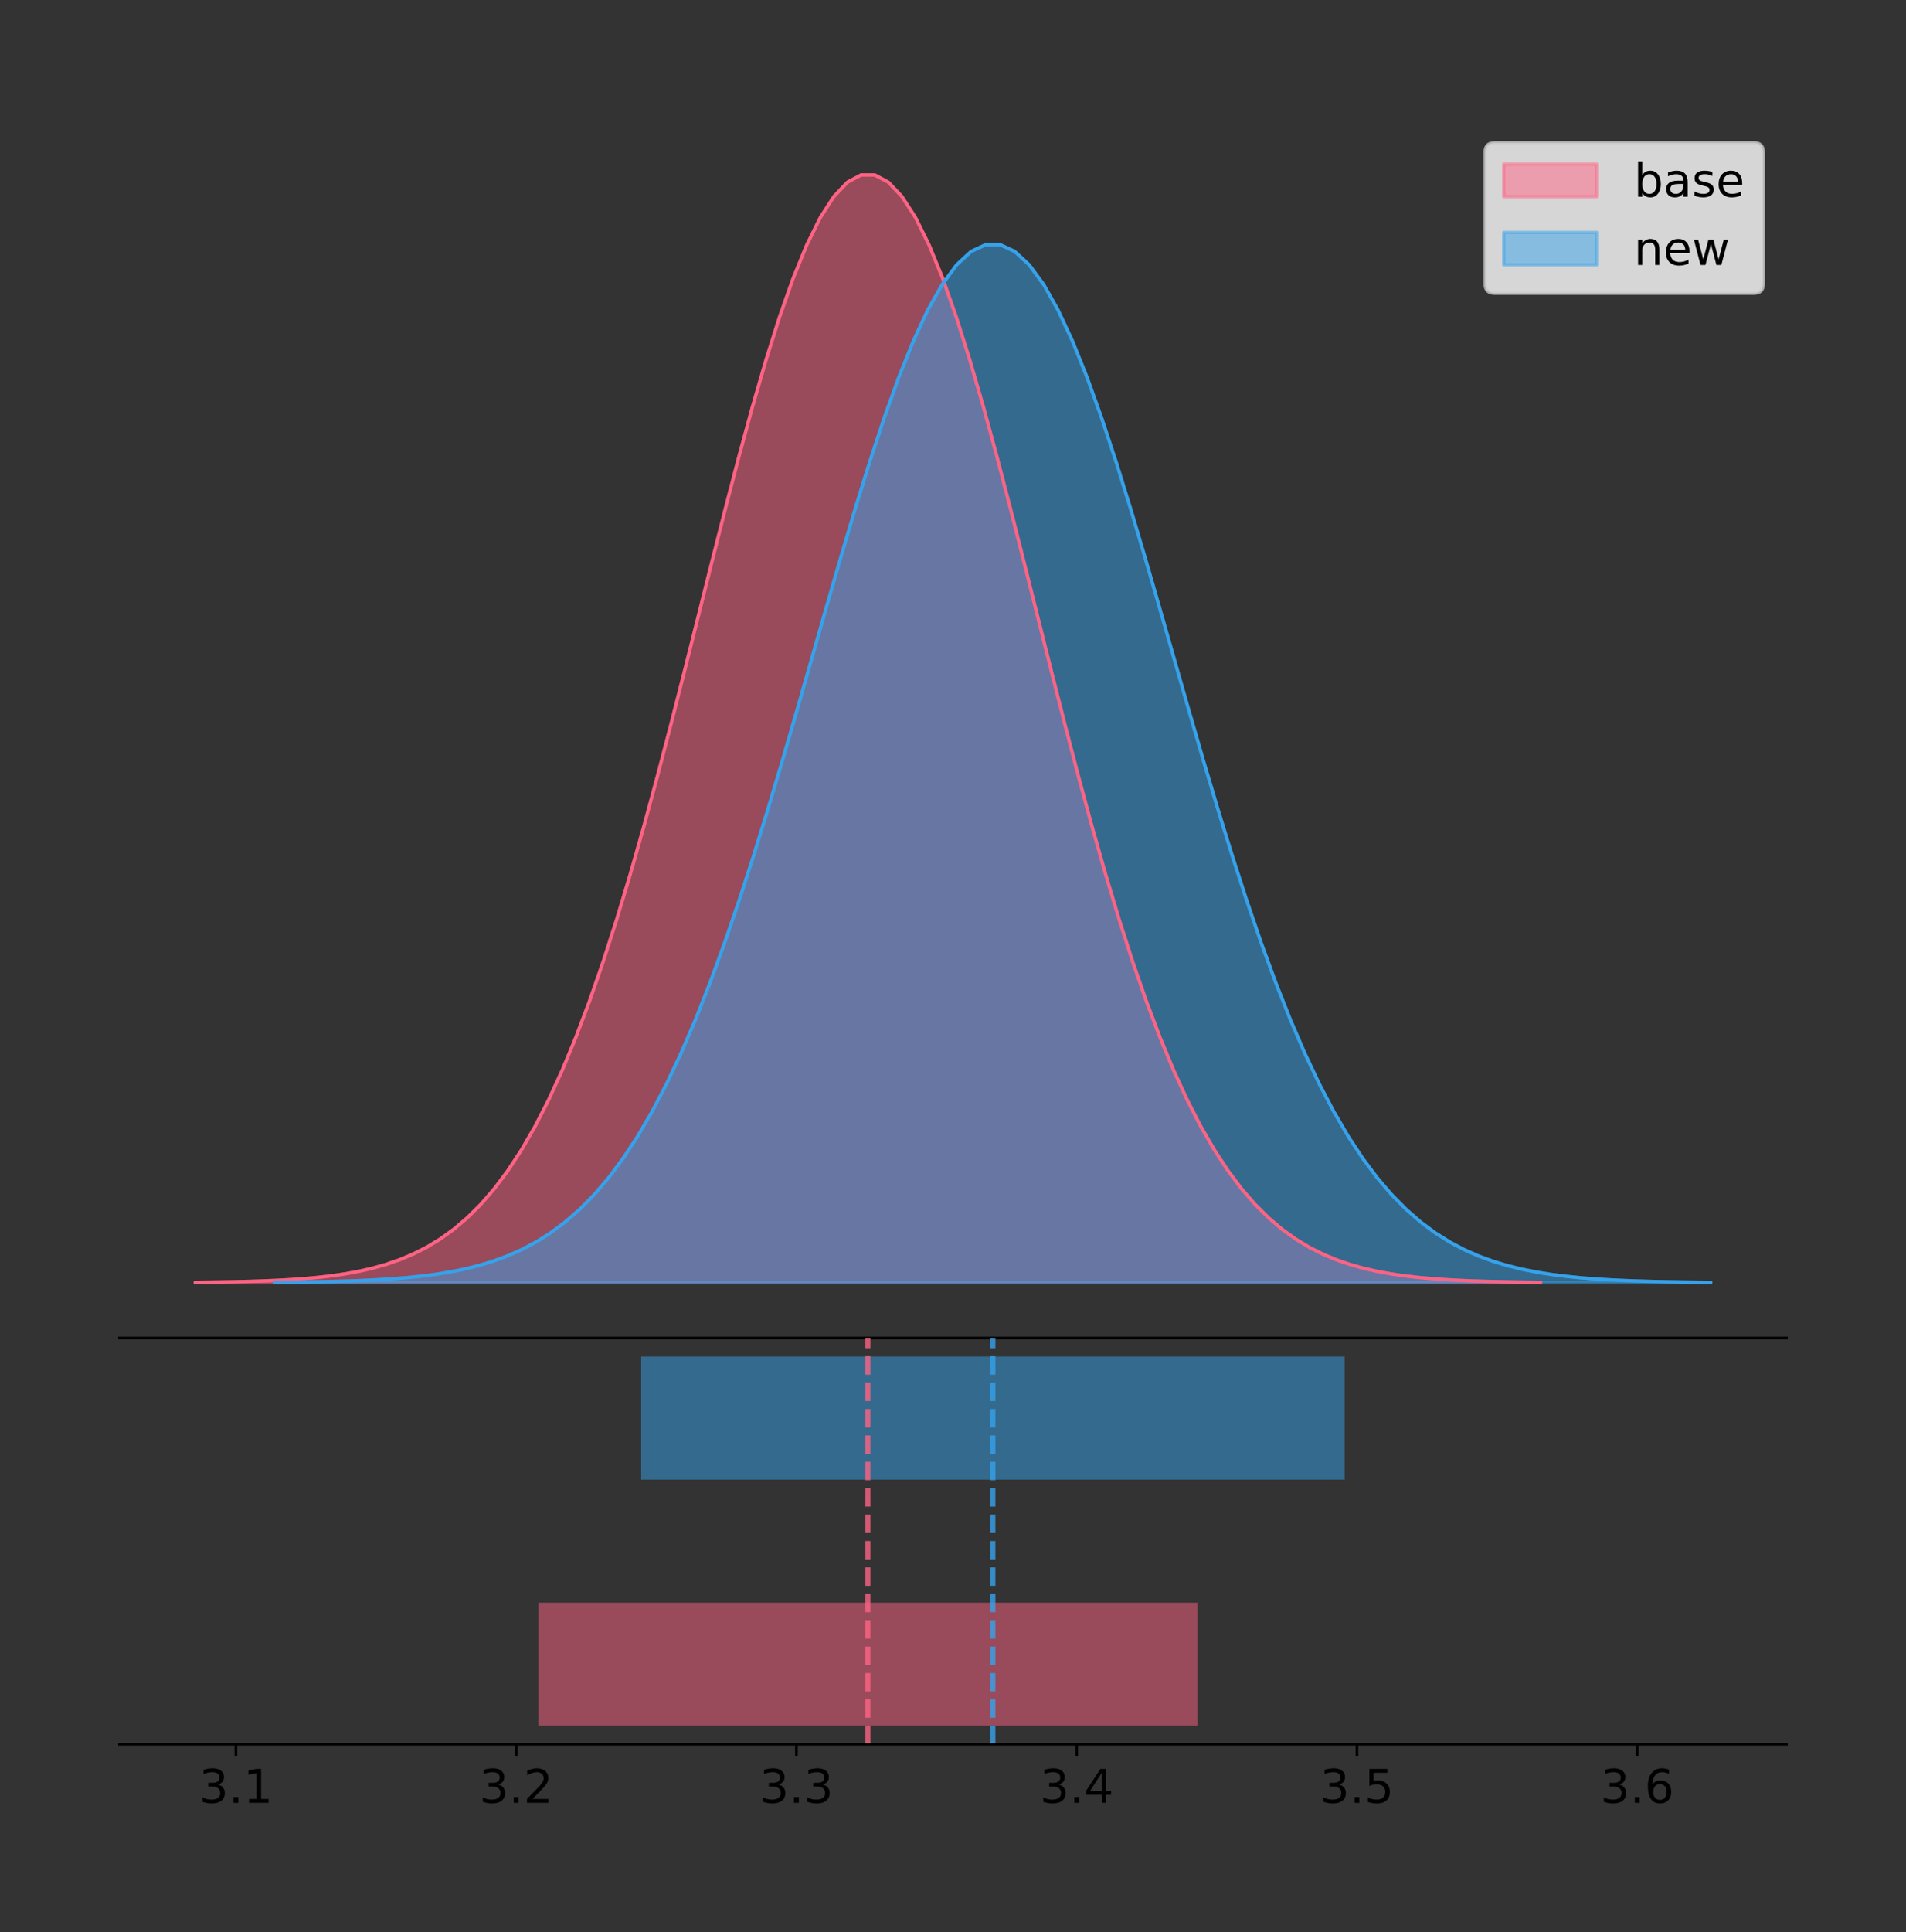 <?xml version="1.0" encoding="utf-8" standalone="no"?>
<!DOCTYPE svg PUBLIC "-//W3C//DTD SVG 1.1//EN"
  "http://www.w3.org/Graphics/SVG/1.1/DTD/svg11.dtd">
<!-- Created with matplotlib (https://matplotlib.org/) -->
<svg height="581.789pt" version="1.1" viewBox="0 0 574.2 581.789" width="574.2pt" xmlns="http://www.w3.org/2000/svg" xmlns:xlink="http://www.w3.org/1999/xlink">
 <rect x="0" y="0" width="574.2" height="581.789" fill="#333333" stroke="none"/>
 <defs>
  <style type="text/css">
*{stroke-linecap:butt;stroke-linejoin:round;}
  </style>
 </defs>
 <g id="figure_1">
  <g id="patch_1">
   <path d="M 0 581.789 
L 574.2 581.789 
L 574.2 0 
L 0 0 
z
" style="fill:none;"/>
  </g>
  <g id="axes_1">
   <g id="patch_2">
    <path d="M 36 402.93 
L 538.2 402.93 
L 538.2 36 
L 36 36 
z
" style="fill:none;"/>
   </g>
   <g id="PolyCollection_1">
    <defs>
     <path d="M 58.827 -195.538 
L 58.827 -195.65 
L 62.921 -195.692 
L 67.015 -195.749 
L 71.108 -195.825 
L 75.202 -195.925 
L 79.296 -196.058 
L 83.389 -196.23 
L 87.483 -196.455 
L 91.577 -196.744 
L 95.67 -197.115 
L 99.764 -197.585 
L 103.858 -198.179 
L 107.951 -198.923 
L 112.045 -199.848 
L 116.139 -200.99 
L 120.232 -202.39 
L 124.326 -204.093 
L 128.42 -206.151 
L 132.513 -208.617 
L 136.607 -211.552 
L 140.701 -215.017 
L 144.795 -219.078 
L 148.888 -223.801 
L 152.982 -229.25 
L 157.076 -235.488 
L 161.169 -242.572 
L 165.263 -250.552 
L 169.357 -259.468 
L 173.45 -269.344 
L 177.544 -280.192 
L 181.638 -292.002 
L 185.731 -304.744 
L 189.825 -318.365 
L 193.919 -332.786 
L 198.012 -347.901 
L 202.106 -363.58 
L 206.2 -379.667 
L 210.293 -395.98 
L 214.387 -412.318 
L 218.481 -428.462 
L 222.574 -444.18 
L 226.668 -459.23 
L 230.762 -473.372 
L 234.855 -486.366 
L 238.949 -497.987 
L 243.043 -508.025 
L 247.136 -516.294 
L 251.23 -522.64 
L 255.324 -526.94 
L 259.417 -529.111 
L 263.511 -529.111 
L 267.605 -526.94 
L 271.699 -522.64 
L 275.792 -516.294 
L 279.886 -508.025 
L 283.98 -497.987 
L 288.073 -486.366 
L 292.167 -473.372 
L 296.261 -459.23 
L 300.354 -444.18 
L 304.448 -428.462 
L 308.542 -412.318 
L 312.635 -395.98 
L 316.729 -379.667 
L 320.823 -363.58 
L 324.916 -347.901 
L 329.01 -332.786 
L 333.104 -318.365 
L 337.197 -304.744 
L 341.291 -292.002 
L 345.385 -280.192 
L 349.478 -269.344 
L 353.572 -259.468 
L 357.666 -250.552 
L 361.759 -242.572 
L 365.853 -235.488 
L 369.947 -229.25 
L 374.04 -223.801 
L 378.134 -219.078 
L 382.228 -215.017 
L 386.321 -211.552 
L 390.415 -208.617 
L 394.509 -206.151 
L 398.603 -204.093 
L 402.696 -202.39 
L 406.79 -200.99 
L 410.884 -199.848 
L 414.977 -198.923 
L 419.071 -198.179 
L 423.165 -197.585 
L 427.258 -197.115 
L 431.352 -196.744 
L 435.446 -196.455 
L 439.539 -196.23 
L 443.633 -196.058 
L 447.727 -195.925 
L 451.82 -195.825 
L 455.914 -195.749 
L 460.008 -195.692 
L 464.101 -195.65 
L 464.101 -195.538 
L 464.101 -195.538 
L 460.008 -195.538 
L 455.914 -195.538 
L 451.82 -195.538 
L 447.727 -195.538 
L 443.633 -195.538 
L 439.539 -195.538 
L 435.446 -195.538 
L 431.352 -195.538 
L 427.258 -195.538 
L 423.165 -195.538 
L 419.071 -195.538 
L 414.977 -195.538 
L 410.884 -195.538 
L 406.79 -195.538 
L 402.696 -195.538 
L 398.603 -195.538 
L 394.509 -195.538 
L 390.415 -195.538 
L 386.321 -195.538 
L 382.228 -195.538 
L 378.134 -195.538 
L 374.04 -195.538 
L 369.947 -195.538 
L 365.853 -195.538 
L 361.759 -195.538 
L 357.666 -195.538 
L 353.572 -195.538 
L 349.478 -195.538 
L 345.385 -195.538 
L 341.291 -195.538 
L 337.197 -195.538 
L 333.104 -195.538 
L 329.01 -195.538 
L 324.916 -195.538 
L 320.823 -195.538 
L 316.729 -195.538 
L 312.635 -195.538 
L 308.542 -195.538 
L 304.448 -195.538 
L 300.354 -195.538 
L 296.261 -195.538 
L 292.167 -195.538 
L 288.073 -195.538 
L 283.98 -195.538 
L 279.886 -195.538 
L 275.792 -195.538 
L 271.699 -195.538 
L 267.605 -195.538 
L 263.511 -195.538 
L 259.417 -195.538 
L 255.324 -195.538 
L 251.23 -195.538 
L 247.136 -195.538 
L 243.043 -195.538 
L 238.949 -195.538 
L 234.855 -195.538 
L 230.762 -195.538 
L 226.668 -195.538 
L 222.574 -195.538 
L 218.481 -195.538 
L 214.387 -195.538 
L 210.293 -195.538 
L 206.2 -195.538 
L 202.106 -195.538 
L 198.012 -195.538 
L 193.919 -195.538 
L 189.825 -195.538 
L 185.731 -195.538 
L 181.638 -195.538 
L 177.544 -195.538 
L 173.45 -195.538 
L 169.357 -195.538 
L 165.263 -195.538 
L 161.169 -195.538 
L 157.076 -195.538 
L 152.982 -195.538 
L 148.888 -195.538 
L 144.795 -195.538 
L 140.701 -195.538 
L 136.607 -195.538 
L 132.513 -195.538 
L 128.42 -195.538 
L 124.326 -195.538 
L 120.232 -195.538 
L 116.139 -195.538 
L 112.045 -195.538 
L 107.951 -195.538 
L 103.858 -195.538 
L 99.764 -195.538 
L 95.67 -195.538 
L 91.577 -195.538 
L 87.483 -195.538 
L 83.389 -195.538 
L 79.296 -195.538 
L 75.202 -195.538 
L 71.108 -195.538 
L 67.015 -195.538 
L 62.921 -195.538 
L 58.827 -195.538 
z
" id="m279e5bb694" style="stroke:#ff6384;stroke-opacity:0.5;"/>
    </defs>
    <g clip-path="url(#p3dccc7fec7)">
     <use style="fill:#ff6384;fill-opacity:0.5;stroke:#ff6384;stroke-opacity:0.5;" x="0" xlink:href="#m279e5bb694" y="581.789"/>
    </g>
   </g>
   <g id="PolyCollection_2">
    <defs>
     <path d="M 82.869 -195.538 
L 82.869 -195.643 
L 87.238 -195.683 
L 91.607 -195.736 
L 95.976 -195.807 
L 100.344 -195.901 
L 104.713 -196.025 
L 109.082 -196.187 
L 113.45 -196.397 
L 117.819 -196.668 
L 122.188 -197.015 
L 126.557 -197.456 
L 130.925 -198.013 
L 135.294 -198.71 
L 139.663 -199.577 
L 144.031 -200.647 
L 148.4 -201.959 
L 152.769 -203.555 
L 157.138 -205.483 
L 161.506 -207.794 
L 165.875 -210.543 
L 170.244 -213.791 
L 174.612 -217.596 
L 178.981 -222.021 
L 183.35 -227.127 
L 187.719 -232.973 
L 192.087 -239.611 
L 196.456 -247.089 
L 200.825 -255.443 
L 205.194 -264.698 
L 209.562 -274.862 
L 213.931 -285.929 
L 218.3 -297.869 
L 222.668 -310.632 
L 227.037 -324.145 
L 231.406 -338.309 
L 235.775 -353.001 
L 240.143 -368.075 
L 244.512 -383.361 
L 248.881 -398.67 
L 253.249 -413.798 
L 257.618 -428.526 
L 261.987 -442.629 
L 266.356 -455.88 
L 270.724 -468.056 
L 275.093 -478.945 
L 279.462 -488.351 
L 283.831 -496.1 
L 288.199 -502.046 
L 292.568 -506.075 
L 296.937 -508.11 
L 301.305 -508.11 
L 305.674 -506.075 
L 310.043 -502.046 
L 314.412 -496.1 
L 318.78 -488.351 
L 323.149 -478.945 
L 327.518 -468.056 
L 331.886 -455.88 
L 336.255 -442.629 
L 340.624 -428.526 
L 344.993 -413.798 
L 349.361 -398.67 
L 353.73 -383.361 
L 358.099 -368.075 
L 362.467 -353.001 
L 366.836 -338.309 
L 371.205 -324.145 
L 375.574 -310.632 
L 379.942 -297.869 
L 384.311 -285.929 
L 388.68 -274.862 
L 393.049 -264.698 
L 397.417 -255.443 
L 401.786 -247.089 
L 406.155 -239.611 
L 410.523 -232.973 
L 414.892 -227.127 
L 419.261 -222.021 
L 423.63 -217.596 
L 427.998 -213.791 
L 432.367 -210.543 
L 436.736 -207.794 
L 441.104 -205.483 
L 445.473 -203.555 
L 449.842 -201.959 
L 454.211 -200.647 
L 458.579 -199.577 
L 462.948 -198.71 
L 467.317 -198.013 
L 471.686 -197.456 
L 476.054 -197.015 
L 480.423 -196.668 
L 484.792 -196.397 
L 489.16 -196.187 
L 493.529 -196.025 
L 497.898 -195.901 
L 502.267 -195.807 
L 506.635 -195.736 
L 511.004 -195.683 
L 515.373 -195.643 
L 515.373 -195.538 
L 515.373 -195.538 
L 511.004 -195.538 
L 506.635 -195.538 
L 502.267 -195.538 
L 497.898 -195.538 
L 493.529 -195.538 
L 489.16 -195.538 
L 484.792 -195.538 
L 480.423 -195.538 
L 476.054 -195.538 
L 471.686 -195.538 
L 467.317 -195.538 
L 462.948 -195.538 
L 458.579 -195.538 
L 454.211 -195.538 
L 449.842 -195.538 
L 445.473 -195.538 
L 441.104 -195.538 
L 436.736 -195.538 
L 432.367 -195.538 
L 427.998 -195.538 
L 423.63 -195.538 
L 419.261 -195.538 
L 414.892 -195.538 
L 410.523 -195.538 
L 406.155 -195.538 
L 401.786 -195.538 
L 397.417 -195.538 
L 393.049 -195.538 
L 388.68 -195.538 
L 384.311 -195.538 
L 379.942 -195.538 
L 375.574 -195.538 
L 371.205 -195.538 
L 366.836 -195.538 
L 362.467 -195.538 
L 358.099 -195.538 
L 353.73 -195.538 
L 349.361 -195.538 
L 344.993 -195.538 
L 340.624 -195.538 
L 336.255 -195.538 
L 331.886 -195.538 
L 327.518 -195.538 
L 323.149 -195.538 
L 318.78 -195.538 
L 314.412 -195.538 
L 310.043 -195.538 
L 305.674 -195.538 
L 301.305 -195.538 
L 296.937 -195.538 
L 292.568 -195.538 
L 288.199 -195.538 
L 283.831 -195.538 
L 279.462 -195.538 
L 275.093 -195.538 
L 270.724 -195.538 
L 266.356 -195.538 
L 261.987 -195.538 
L 257.618 -195.538 
L 253.249 -195.538 
L 248.881 -195.538 
L 244.512 -195.538 
L 240.143 -195.538 
L 235.775 -195.538 
L 231.406 -195.538 
L 227.037 -195.538 
L 222.668 -195.538 
L 218.3 -195.538 
L 213.931 -195.538 
L 209.562 -195.538 
L 205.194 -195.538 
L 200.825 -195.538 
L 196.456 -195.538 
L 192.087 -195.538 
L 187.719 -195.538 
L 183.35 -195.538 
L 178.981 -195.538 
L 174.612 -195.538 
L 170.244 -195.538 
L 165.875 -195.538 
L 161.506 -195.538 
L 157.138 -195.538 
L 152.769 -195.538 
L 148.4 -195.538 
L 144.031 -195.538 
L 139.663 -195.538 
L 135.294 -195.538 
L 130.925 -195.538 
L 126.557 -195.538 
L 122.188 -195.538 
L 117.819 -195.538 
L 113.45 -195.538 
L 109.082 -195.538 
L 104.713 -195.538 
L 100.344 -195.538 
L 95.976 -195.538 
L 91.607 -195.538 
L 87.238 -195.538 
L 82.869 -195.538 
z
" id="m1f658549ce" style="stroke:#36a2eb;stroke-opacity:0.5;"/>
    </defs>
    <g clip-path="url(#p3dccc7fec7)">
     <use style="fill:#36a2eb;fill-opacity:0.5;stroke:#36a2eb;stroke-opacity:0.5;" x="0" xlink:href="#m1f658549ce" y="581.789"/>
    </g>
   </g>
   <g id="line2d_1">
    <path clip-path="url(#p3dccc7fec7)" d="M 58.827 386.139 
L 62.921 386.097 
L 67.015 386.04 
L 71.108 385.965 
L 75.202 385.864 
L 79.296 385.732 
L 83.389 385.559 
L 87.483 385.334 
L 91.577 385.045 
L 95.67 384.675 
L 99.764 384.204 
L 103.858 383.61 
L 107.951 382.867 
L 112.045 381.941 
L 116.139 380.799 
L 120.232 379.399 
L 124.326 377.696 
L 128.42 375.639 
L 132.513 373.172 
L 136.607 370.238 
L 140.701 366.772 
L 144.795 362.711 
L 148.888 357.989 
L 152.982 352.539 
L 157.076 346.301 
L 161.169 339.217 
L 165.263 331.237 
L 169.357 322.322 
L 173.45 312.445 
L 177.544 301.597 
L 181.638 289.787 
L 185.731 277.045 
L 189.825 263.424 
L 193.919 249.004 
L 198.012 233.888 
L 202.106 218.209 
L 206.2 202.123 
L 210.293 185.809 
L 214.387 169.471 
L 218.481 153.327 
L 222.574 137.61 
L 226.668 122.559 
L 230.762 108.418 
L 234.855 95.423 
L 238.949 83.803 
L 243.043 73.765 
L 247.136 65.495 
L 251.23 59.15 
L 255.324 54.85 
L 259.417 52.679 
L 263.511 52.679 
L 267.605 54.85 
L 271.699 59.15 
L 275.792 65.495 
L 279.886 73.765 
L 283.98 83.803 
L 288.073 95.423 
L 292.167 108.418 
L 296.261 122.559 
L 300.354 137.61 
L 304.448 153.327 
L 308.542 169.471 
L 312.635 185.809 
L 316.729 202.123 
L 320.823 218.209 
L 324.916 233.888 
L 329.01 249.004 
L 333.104 263.424 
L 337.197 277.045 
L 341.291 289.787 
L 345.385 301.597 
L 349.478 312.445 
L 353.572 322.322 
L 357.666 331.237 
L 361.759 339.217 
L 365.853 346.301 
L 369.947 352.539 
L 374.04 357.989 
L 378.134 362.711 
L 382.228 366.772 
L 386.321 370.238 
L 390.415 373.172 
L 394.509 375.639 
L 398.603 377.696 
L 402.696 379.399 
L 406.79 380.799 
L 410.884 381.941 
L 414.977 382.867 
L 419.071 383.61 
L 423.165 384.204 
L 427.258 384.675 
L 431.352 385.045 
L 435.446 385.334 
L 439.539 385.559 
L 443.633 385.732 
L 447.727 385.864 
L 451.82 385.965 
L 455.914 386.04 
L 460.008 386.097 
L 464.101 386.139 
" style="fill:none;stroke:#ff6384;stroke-linecap:square;"/>
   </g>
   <g id="line2d_2">
    <path clip-path="url(#p3dccc7fec7)" d="M 82.869 386.146 
L 87.238 386.107 
L 91.607 386.054 
L 95.976 385.983 
L 100.344 385.888 
L 104.713 385.765 
L 109.082 385.602 
L 113.45 385.392 
L 117.819 385.121 
L 122.188 384.774 
L 126.557 384.333 
L 130.925 383.777 
L 135.294 383.08 
L 139.663 382.213 
L 144.031 381.143 
L 148.4 379.831 
L 152.769 378.235 
L 157.138 376.307 
L 161.506 373.996 
L 165.875 371.246 
L 170.244 367.999 
L 174.612 364.193 
L 178.981 359.768 
L 183.35 354.662 
L 187.719 348.817 
L 192.087 342.178 
L 196.456 334.7 
L 200.825 326.346 
L 205.194 317.092 
L 209.562 306.927 
L 213.931 295.86 
L 218.3 283.92 
L 222.668 271.157 
L 227.037 257.644 
L 231.406 243.481 
L 235.775 228.788 
L 240.143 213.715 
L 244.512 198.429 
L 248.881 183.119 
L 253.249 167.991 
L 257.618 153.263 
L 261.987 139.16 
L 266.356 125.909 
L 270.724 113.733 
L 275.093 102.844 
L 279.462 93.438 
L 283.831 85.689 
L 288.199 79.743 
L 292.568 75.714 
L 296.937 73.68 
L 301.305 73.68 
L 305.674 75.714 
L 310.043 79.743 
L 314.412 85.689 
L 318.78 93.438 
L 323.149 102.844 
L 327.518 113.733 
L 331.886 125.909 
L 336.255 139.16 
L 340.624 153.263 
L 344.993 167.991 
L 349.361 183.119 
L 353.73 198.429 
L 358.099 213.715 
L 362.467 228.788 
L 366.836 243.481 
L 371.205 257.644 
L 375.574 271.157 
L 379.942 283.92 
L 384.311 295.86 
L 388.68 306.927 
L 393.049 317.092 
L 397.417 326.346 
L 401.786 334.7 
L 406.155 342.178 
L 410.523 348.817 
L 414.892 354.662 
L 419.261 359.768 
L 423.63 364.193 
L 427.998 367.999 
L 432.367 371.246 
L 436.736 373.996 
L 441.104 376.307 
L 445.473 378.235 
L 449.842 379.831 
L 454.211 381.143 
L 458.579 382.213 
L 462.948 383.08 
L 467.317 383.777 
L 471.686 384.333 
L 476.054 384.774 
L 480.423 385.121 
L 484.792 385.392 
L 489.16 385.602 
L 493.529 385.765 
L 497.898 385.888 
L 502.267 385.983 
L 506.635 386.054 
L 511.004 386.107 
L 515.373 386.146 
" style="fill:none;stroke:#36a2eb;stroke-linecap:square;"/>
   </g>
   <g id="patch_3">
    <path d="M 36 402.93 
L 538.2 402.93 
" style="fill:none;stroke:#000000;stroke-linecap:square;stroke-linejoin:miter;stroke-width:0.8;"/>
   </g>
   <g id="legend_1">
    <g id="patch_4">
     <path d="M 450.225 88.299 
L 528.4 88.299 
Q 531.2 88.299 531.2 85.499 
L 531.2 45.8 
Q 531.2 43 528.4 43 
L 450.225 43 
Q 447.425 43 447.425 45.8 
L 447.425 85.499 
Q 447.425 88.299 450.225 88.299 
z
" style="fill:#ffffff;opacity:0.8;stroke:#cccccc;stroke-linejoin:miter;"/>
    </g>
    <g id="patch_5">
     <path d="M 453.025 59.238 
L 481.025 59.238 
L 481.025 49.438 
L 453.025 49.438 
z
" style="fill:#ff6384;opacity:0.5;stroke:#ff6384;stroke-linejoin:miter;"/>
    </g>
    <g id="text_1">
     <!-- base -->
     <defs>
      <path d="M 48.688 27.297 
Q 48.688 37.203 44.609 42.844 
Q 40.531 48.484 33.406 48.484 
Q 26.266 48.484 22.188 42.844 
Q 18.109 37.203 18.109 27.297 
Q 18.109 17.391 22.188 11.75 
Q 26.266 6.109 33.406 6.109 
Q 40.531 6.109 44.609 11.75 
Q 48.688 17.391 48.688 27.297 
z
M 18.109 46.391 
Q 20.953 51.266 25.266 53.625 
Q 29.594 56 35.594 56 
Q 45.562 56 51.781 48.094 
Q 58.016 40.188 58.016 27.297 
Q 58.016 14.406 51.781 6.484 
Q 45.562 -1.422 35.594 -1.422 
Q 29.594 -1.422 25.266 0.953 
Q 20.953 3.328 18.109 8.203 
L 18.109 0 
L 9.078 0 
L 9.078 75.984 
L 18.109 75.984 
z
" id="DejaVuSans-98"/>
      <path d="M 34.281 27.484 
Q 23.391 27.484 19.188 25 
Q 14.984 22.516 14.984 16.5 
Q 14.984 11.719 18.141 8.906 
Q 21.297 6.109 26.703 6.109 
Q 34.188 6.109 38.703 11.406 
Q 43.219 16.703 43.219 25.484 
L 43.219 27.484 
z
M 52.203 31.203 
L 52.203 0 
L 43.219 0 
L 43.219 8.297 
Q 40.141 3.328 35.547 0.953 
Q 30.953 -1.422 24.312 -1.422 
Q 15.922 -1.422 10.953 3.297 
Q 6 8.016 6 15.922 
Q 6 25.141 12.172 29.828 
Q 18.359 34.516 30.609 34.516 
L 43.219 34.516 
L 43.219 35.406 
Q 43.219 41.609 39.141 45 
Q 35.062 48.391 27.688 48.391 
Q 23 48.391 18.547 47.266 
Q 14.109 46.141 10.016 43.891 
L 10.016 52.203 
Q 14.938 54.109 19.578 55.047 
Q 24.219 56 28.609 56 
Q 40.484 56 46.344 49.844 
Q 52.203 43.703 52.203 31.203 
z
" id="DejaVuSans-97"/>
      <path d="M 44.281 53.078 
L 44.281 44.578 
Q 40.484 46.531 36.375 47.5 
Q 32.281 48.484 27.875 48.484 
Q 21.188 48.484 17.844 46.438 
Q 14.5 44.391 14.5 40.281 
Q 14.5 37.156 16.891 35.375 
Q 19.281 33.594 26.516 31.984 
L 29.594 31.297 
Q 39.156 29.25 43.188 25.516 
Q 47.219 21.781 47.219 15.094 
Q 47.219 7.469 41.188 3.016 
Q 35.156 -1.422 24.609 -1.422 
Q 20.219 -1.422 15.453 -0.562 
Q 10.688 0.297 5.422 2 
L 5.422 11.281 
Q 10.406 8.688 15.234 7.391 
Q 20.062 6.109 24.812 6.109 
Q 31.156 6.109 34.562 8.281 
Q 37.984 10.453 37.984 14.406 
Q 37.984 18.062 35.516 20.016 
Q 33.062 21.969 24.703 23.781 
L 21.578 24.516 
Q 13.234 26.266 9.516 29.906 
Q 5.812 33.547 5.812 39.891 
Q 5.812 47.609 11.281 51.797 
Q 16.75 56 26.812 56 
Q 31.781 56 36.172 55.266 
Q 40.578 54.547 44.281 53.078 
z
" id="DejaVuSans-115"/>
      <path d="M 56.203 29.594 
L 56.203 25.203 
L 14.891 25.203 
Q 15.484 15.922 20.484 11.062 
Q 25.484 6.203 34.422 6.203 
Q 39.594 6.203 44.453 7.469 
Q 49.312 8.734 54.109 11.281 
L 54.109 2.781 
Q 49.266 0.734 44.188 -0.344 
Q 39.109 -1.422 33.891 -1.422 
Q 20.797 -1.422 13.156 6.188 
Q 5.516 13.812 5.516 26.812 
Q 5.516 40.234 12.766 48.109 
Q 20.016 56 32.328 56 
Q 43.359 56 49.781 48.891 
Q 56.203 41.797 56.203 29.594 
z
M 47.219 32.234 
Q 47.125 39.594 43.094 43.984 
Q 39.062 48.391 32.422 48.391 
Q 24.906 48.391 20.391 44.141 
Q 15.875 39.891 15.188 32.172 
z
" id="DejaVuSans-101"/>
     </defs>
     <g transform="translate(492.225 59.238)scale(0.14 -0.14)">
      <use xlink:href="#DejaVuSans-98"/>
      <use x="63.477" xlink:href="#DejaVuSans-97"/>
      <use x="124.756" xlink:href="#DejaVuSans-115"/>
      <use x="176.855" xlink:href="#DejaVuSans-101"/>
     </g>
    </g>
    <g id="patch_6">
     <path d="M 453.025 79.787 
L 481.025 79.787 
L 481.025 69.987 
L 453.025 69.987 
z
" style="fill:#36a2eb;opacity:0.5;stroke:#36a2eb;stroke-linejoin:miter;"/>
    </g>
    <g id="text_2">
     <!-- new -->
     <defs>
      <path d="M 54.891 33.016 
L 54.891 0 
L 45.906 0 
L 45.906 32.719 
Q 45.906 40.484 42.875 44.328 
Q 39.844 48.188 33.797 48.188 
Q 26.516 48.188 22.312 43.547 
Q 18.109 38.922 18.109 30.906 
L 18.109 0 
L 9.078 0 
L 9.078 54.688 
L 18.109 54.688 
L 18.109 46.188 
Q 21.344 51.125 25.703 53.562 
Q 30.078 56 35.797 56 
Q 45.219 56 50.047 50.172 
Q 54.891 44.344 54.891 33.016 
z
" id="DejaVuSans-110"/>
      <path d="M 4.203 54.688 
L 13.188 54.688 
L 24.422 12.016 
L 35.594 54.688 
L 46.188 54.688 
L 57.422 12.016 
L 68.609 54.688 
L 77.594 54.688 
L 63.281 0 
L 52.688 0 
L 40.922 44.828 
L 29.109 0 
L 18.5 0 
z
" id="DejaVuSans-119"/>
     </defs>
     <g transform="translate(492.225 79.787)scale(0.14 -0.14)">
      <use xlink:href="#DejaVuSans-110"/>
      <use x="63.379" xlink:href="#DejaVuSans-101"/>
      <use x="124.902" xlink:href="#DejaVuSans-119"/>
     </g>
    </g>
   </g>
  </g>
  <g id="axes_2">
   <g id="patch_7">
    <path d="M 36 525.24 
L 538.2 525.24 
L 538.2 402.93 
L 36 402.93 
z
" style="fill:none;"/>
   </g>
   <g id="patch_8">
    <path clip-path="url(#p41b409890f)" d="M 162.172 519.68 
L 360.756 519.68 
L 360.756 482.617 
L 162.172 482.617 
z
" style="fill:#ff6384;opacity:0.5;"/>
   </g>
   <g id="patch_9">
    <path clip-path="url(#p41b409890f)" d="M 193.158 445.553 
L 405.084 445.553 
L 405.084 408.49 
L 193.158 408.49 
z
" style="fill:#36a2eb;opacity:0.5;"/>
   </g>
   <g id="matplotlib.axis_1">
    <g id="xtick_1">
     <g id="line2d_3">
      <defs>
       <path d="M 0 0 
L 0 3.5 
" id="m5837fdea0f" style="stroke:#000000;stroke-width:0.8;"/>
      </defs>
      <g>
       <use style="stroke:#000000;stroke-width:0.8;" x="71.07" xlink:href="#m5837fdea0f" y="525.24"/>
      </g>
     </g>
     <g id="text_3">
      <!-- 3.1 -->
      <defs>
       <path d="M 40.578 39.312 
Q 47.656 37.797 51.625 33 
Q 55.609 28.219 55.609 21.188 
Q 55.609 10.406 48.188 4.484 
Q 40.766 -1.422 27.094 -1.422 
Q 22.516 -1.422 17.656 -0.516 
Q 12.797 0.391 7.625 2.203 
L 7.625 11.719 
Q 11.719 9.328 16.594 8.109 
Q 21.484 6.891 26.812 6.891 
Q 36.078 6.891 40.938 10.547 
Q 45.797 14.203 45.797 21.188 
Q 45.797 27.641 41.281 31.266 
Q 36.766 34.906 28.719 34.906 
L 20.219 34.906 
L 20.219 43.016 
L 29.109 43.016 
Q 36.375 43.016 40.234 45.922 
Q 44.094 48.828 44.094 54.297 
Q 44.094 59.906 40.109 62.906 
Q 36.141 65.922 28.719 65.922 
Q 24.656 65.922 20.016 65.031 
Q 15.375 64.156 9.812 62.312 
L 9.812 71.094 
Q 15.438 72.656 20.344 73.438 
Q 25.25 74.219 29.594 74.219 
Q 40.828 74.219 47.359 69.109 
Q 53.906 64.016 53.906 55.328 
Q 53.906 49.266 50.438 45.094 
Q 46.969 40.922 40.578 39.312 
z
" id="DejaVuSans-51"/>
       <path d="M 10.688 12.406 
L 21 12.406 
L 21 0 
L 10.688 0 
z
" id="DejaVuSans-46"/>
       <path d="M 12.406 8.297 
L 28.516 8.297 
L 28.516 63.922 
L 10.984 60.406 
L 10.984 69.391 
L 28.422 72.906 
L 38.281 72.906 
L 38.281 8.297 
L 54.391 8.297 
L 54.391 0 
L 12.406 0 
z
" id="DejaVuSans-49"/>
      </defs>
      <g transform="translate(59.938 542.878)scale(0.14 -0.14)">
       <use xlink:href="#DejaVuSans-51"/>
       <use x="63.623" xlink:href="#DejaVuSans-46"/>
       <use x="95.41" xlink:href="#DejaVuSans-49"/>
      </g>
     </g>
    </g>
    <g id="xtick_2">
     <g id="line2d_4">
      <g>
       <use style="stroke:#000000;stroke-width:0.8;" x="155.502" xlink:href="#m5837fdea0f" y="525.24"/>
      </g>
     </g>
     <g id="text_4">
      <!-- 3.2 -->
      <defs>
       <path d="M 19.188 8.297 
L 53.609 8.297 
L 53.609 0 
L 7.328 0 
L 7.328 8.297 
Q 12.938 14.109 22.625 23.891 
Q 32.328 33.688 34.812 36.531 
Q 39.547 41.844 41.422 45.531 
Q 43.312 49.219 43.312 52.781 
Q 43.312 58.594 39.234 62.25 
Q 35.156 65.922 28.609 65.922 
Q 23.969 65.922 18.812 64.312 
Q 13.672 62.703 7.812 59.422 
L 7.812 69.391 
Q 13.766 71.781 18.938 73 
Q 24.125 74.219 28.422 74.219 
Q 39.75 74.219 46.484 68.547 
Q 53.219 62.891 53.219 53.422 
Q 53.219 48.922 51.531 44.891 
Q 49.859 40.875 45.406 35.406 
Q 44.188 33.984 37.641 27.219 
Q 31.109 20.453 19.188 8.297 
z
" id="DejaVuSans-50"/>
      </defs>
      <g transform="translate(144.37 542.878)scale(0.14 -0.14)">
       <use xlink:href="#DejaVuSans-51"/>
       <use x="63.623" xlink:href="#DejaVuSans-46"/>
       <use x="95.41" xlink:href="#DejaVuSans-50"/>
      </g>
     </g>
    </g>
    <g id="xtick_3">
     <g id="line2d_5">
      <g>
       <use style="stroke:#000000;stroke-width:0.8;" x="239.934" xlink:href="#m5837fdea0f" y="525.24"/>
      </g>
     </g>
     <g id="text_5">
      <!-- 3.3 -->
      <g transform="translate(228.802 542.878)scale(0.14 -0.14)">
       <use xlink:href="#DejaVuSans-51"/>
       <use x="63.623" xlink:href="#DejaVuSans-46"/>
       <use x="95.41" xlink:href="#DejaVuSans-51"/>
      </g>
     </g>
    </g>
    <g id="xtick_4">
     <g id="line2d_6">
      <g>
       <use style="stroke:#000000;stroke-width:0.8;" x="324.366" xlink:href="#m5837fdea0f" y="525.24"/>
      </g>
     </g>
     <g id="text_6">
      <!-- 3.4 -->
      <defs>
       <path d="M 37.797 64.312 
L 12.891 25.391 
L 37.797 25.391 
z
M 35.203 72.906 
L 47.609 72.906 
L 47.609 25.391 
L 58.016 25.391 
L 58.016 17.188 
L 47.609 17.188 
L 47.609 0 
L 37.797 0 
L 37.797 17.188 
L 4.891 17.188 
L 4.891 26.703 
z
" id="DejaVuSans-52"/>
      </defs>
      <g transform="translate(313.234 542.878)scale(0.14 -0.14)">
       <use xlink:href="#DejaVuSans-51"/>
       <use x="63.623" xlink:href="#DejaVuSans-46"/>
       <use x="95.41" xlink:href="#DejaVuSans-52"/>
      </g>
     </g>
    </g>
    <g id="xtick_5">
     <g id="line2d_7">
      <g>
       <use style="stroke:#000000;stroke-width:0.8;" x="408.798" xlink:href="#m5837fdea0f" y="525.24"/>
      </g>
     </g>
     <g id="text_7">
      <!-- 3.5 -->
      <defs>
       <path d="M 10.797 72.906 
L 49.516 72.906 
L 49.516 64.594 
L 19.828 64.594 
L 19.828 46.734 
Q 21.969 47.469 24.109 47.828 
Q 26.266 48.188 28.422 48.188 
Q 40.625 48.188 47.75 41.5 
Q 54.891 34.812 54.891 23.391 
Q 54.891 11.625 47.562 5.094 
Q 40.234 -1.422 26.906 -1.422 
Q 22.312 -1.422 17.547 -0.641 
Q 12.797 0.141 7.719 1.703 
L 7.719 11.625 
Q 12.109 9.234 16.797 8.062 
Q 21.484 6.891 26.703 6.891 
Q 35.156 6.891 40.078 11.328 
Q 45.016 15.766 45.016 23.391 
Q 45.016 31 40.078 35.438 
Q 35.156 39.891 26.703 39.891 
Q 22.75 39.891 18.812 39.016 
Q 14.891 38.141 10.797 36.281 
z
" id="DejaVuSans-53"/>
      </defs>
      <g transform="translate(397.666 542.878)scale(0.14 -0.14)">
       <use xlink:href="#DejaVuSans-51"/>
       <use x="63.623" xlink:href="#DejaVuSans-46"/>
       <use x="95.41" xlink:href="#DejaVuSans-53"/>
      </g>
     </g>
    </g>
    <g id="xtick_6">
     <g id="line2d_8">
      <g>
       <use style="stroke:#000000;stroke-width:0.8;" x="493.23" xlink:href="#m5837fdea0f" y="525.24"/>
      </g>
     </g>
     <g id="text_8">
      <!-- 3.6 -->
      <defs>
       <path d="M 33.016 40.375 
Q 26.375 40.375 22.484 35.828 
Q 18.609 31.297 18.609 23.391 
Q 18.609 15.531 22.484 10.953 
Q 26.375 6.391 33.016 6.391 
Q 39.656 6.391 43.531 10.953 
Q 47.406 15.531 47.406 23.391 
Q 47.406 31.297 43.531 35.828 
Q 39.656 40.375 33.016 40.375 
z
M 52.594 71.297 
L 52.594 62.312 
Q 48.875 64.062 45.094 64.984 
Q 41.312 65.922 37.594 65.922 
Q 27.828 65.922 22.672 59.328 
Q 17.531 52.734 16.797 39.406 
Q 19.672 43.656 24.016 45.922 
Q 28.375 48.188 33.594 48.188 
Q 44.578 48.188 50.953 41.516 
Q 57.328 34.859 57.328 23.391 
Q 57.328 12.156 50.688 5.359 
Q 44.047 -1.422 33.016 -1.422 
Q 20.359 -1.422 13.672 8.266 
Q 6.984 17.969 6.984 36.375 
Q 6.984 53.656 15.188 63.938 
Q 23.391 74.219 37.203 74.219 
Q 40.922 74.219 44.703 73.484 
Q 48.484 72.75 52.594 71.297 
z
" id="DejaVuSans-54"/>
      </defs>
      <g transform="translate(482.098 542.878)scale(0.14 -0.14)">
       <use xlink:href="#DejaVuSans-51"/>
       <use x="63.623" xlink:href="#DejaVuSans-46"/>
       <use x="95.41" xlink:href="#DejaVuSans-54"/>
      </g>
     </g>
    </g>
   </g>
   <g id="line2d_9">
    <path clip-path="url(#p41b409890f)" d="M 261.464 525.24 
L 261.464 402.93 
" style="fill:none;stroke:#ff6384;stroke-dasharray:5.55,2.4;stroke-dashoffset:0;stroke-opacity:0.8;stroke-width:1.5;"/>
   </g>
   <g id="line2d_10">
    <path clip-path="url(#p41b409890f)" d="M 299.121 525.24 
L 299.121 402.93 
" style="fill:none;stroke:#36a2eb;stroke-dasharray:5.55,2.4;stroke-dashoffset:0;stroke-opacity:0.8;stroke-width:1.5;"/>
   </g>
   <g id="patch_10">
    <path d="M 36 525.24 
L 538.2 525.24 
" style="fill:none;stroke:#000000;stroke-linecap:square;stroke-linejoin:miter;stroke-width:0.8;"/>
   </g>
  </g>
 </g>
 <defs>
  <clipPath id="p3dccc7fec7">
   <rect height="366.93" width="502.2" x="36" y="36"/>
  </clipPath>
  <clipPath id="p41b409890f">
   <rect height="122.31" width="502.2" x="36" y="402.93"/>
  </clipPath>
 </defs>
</svg>
